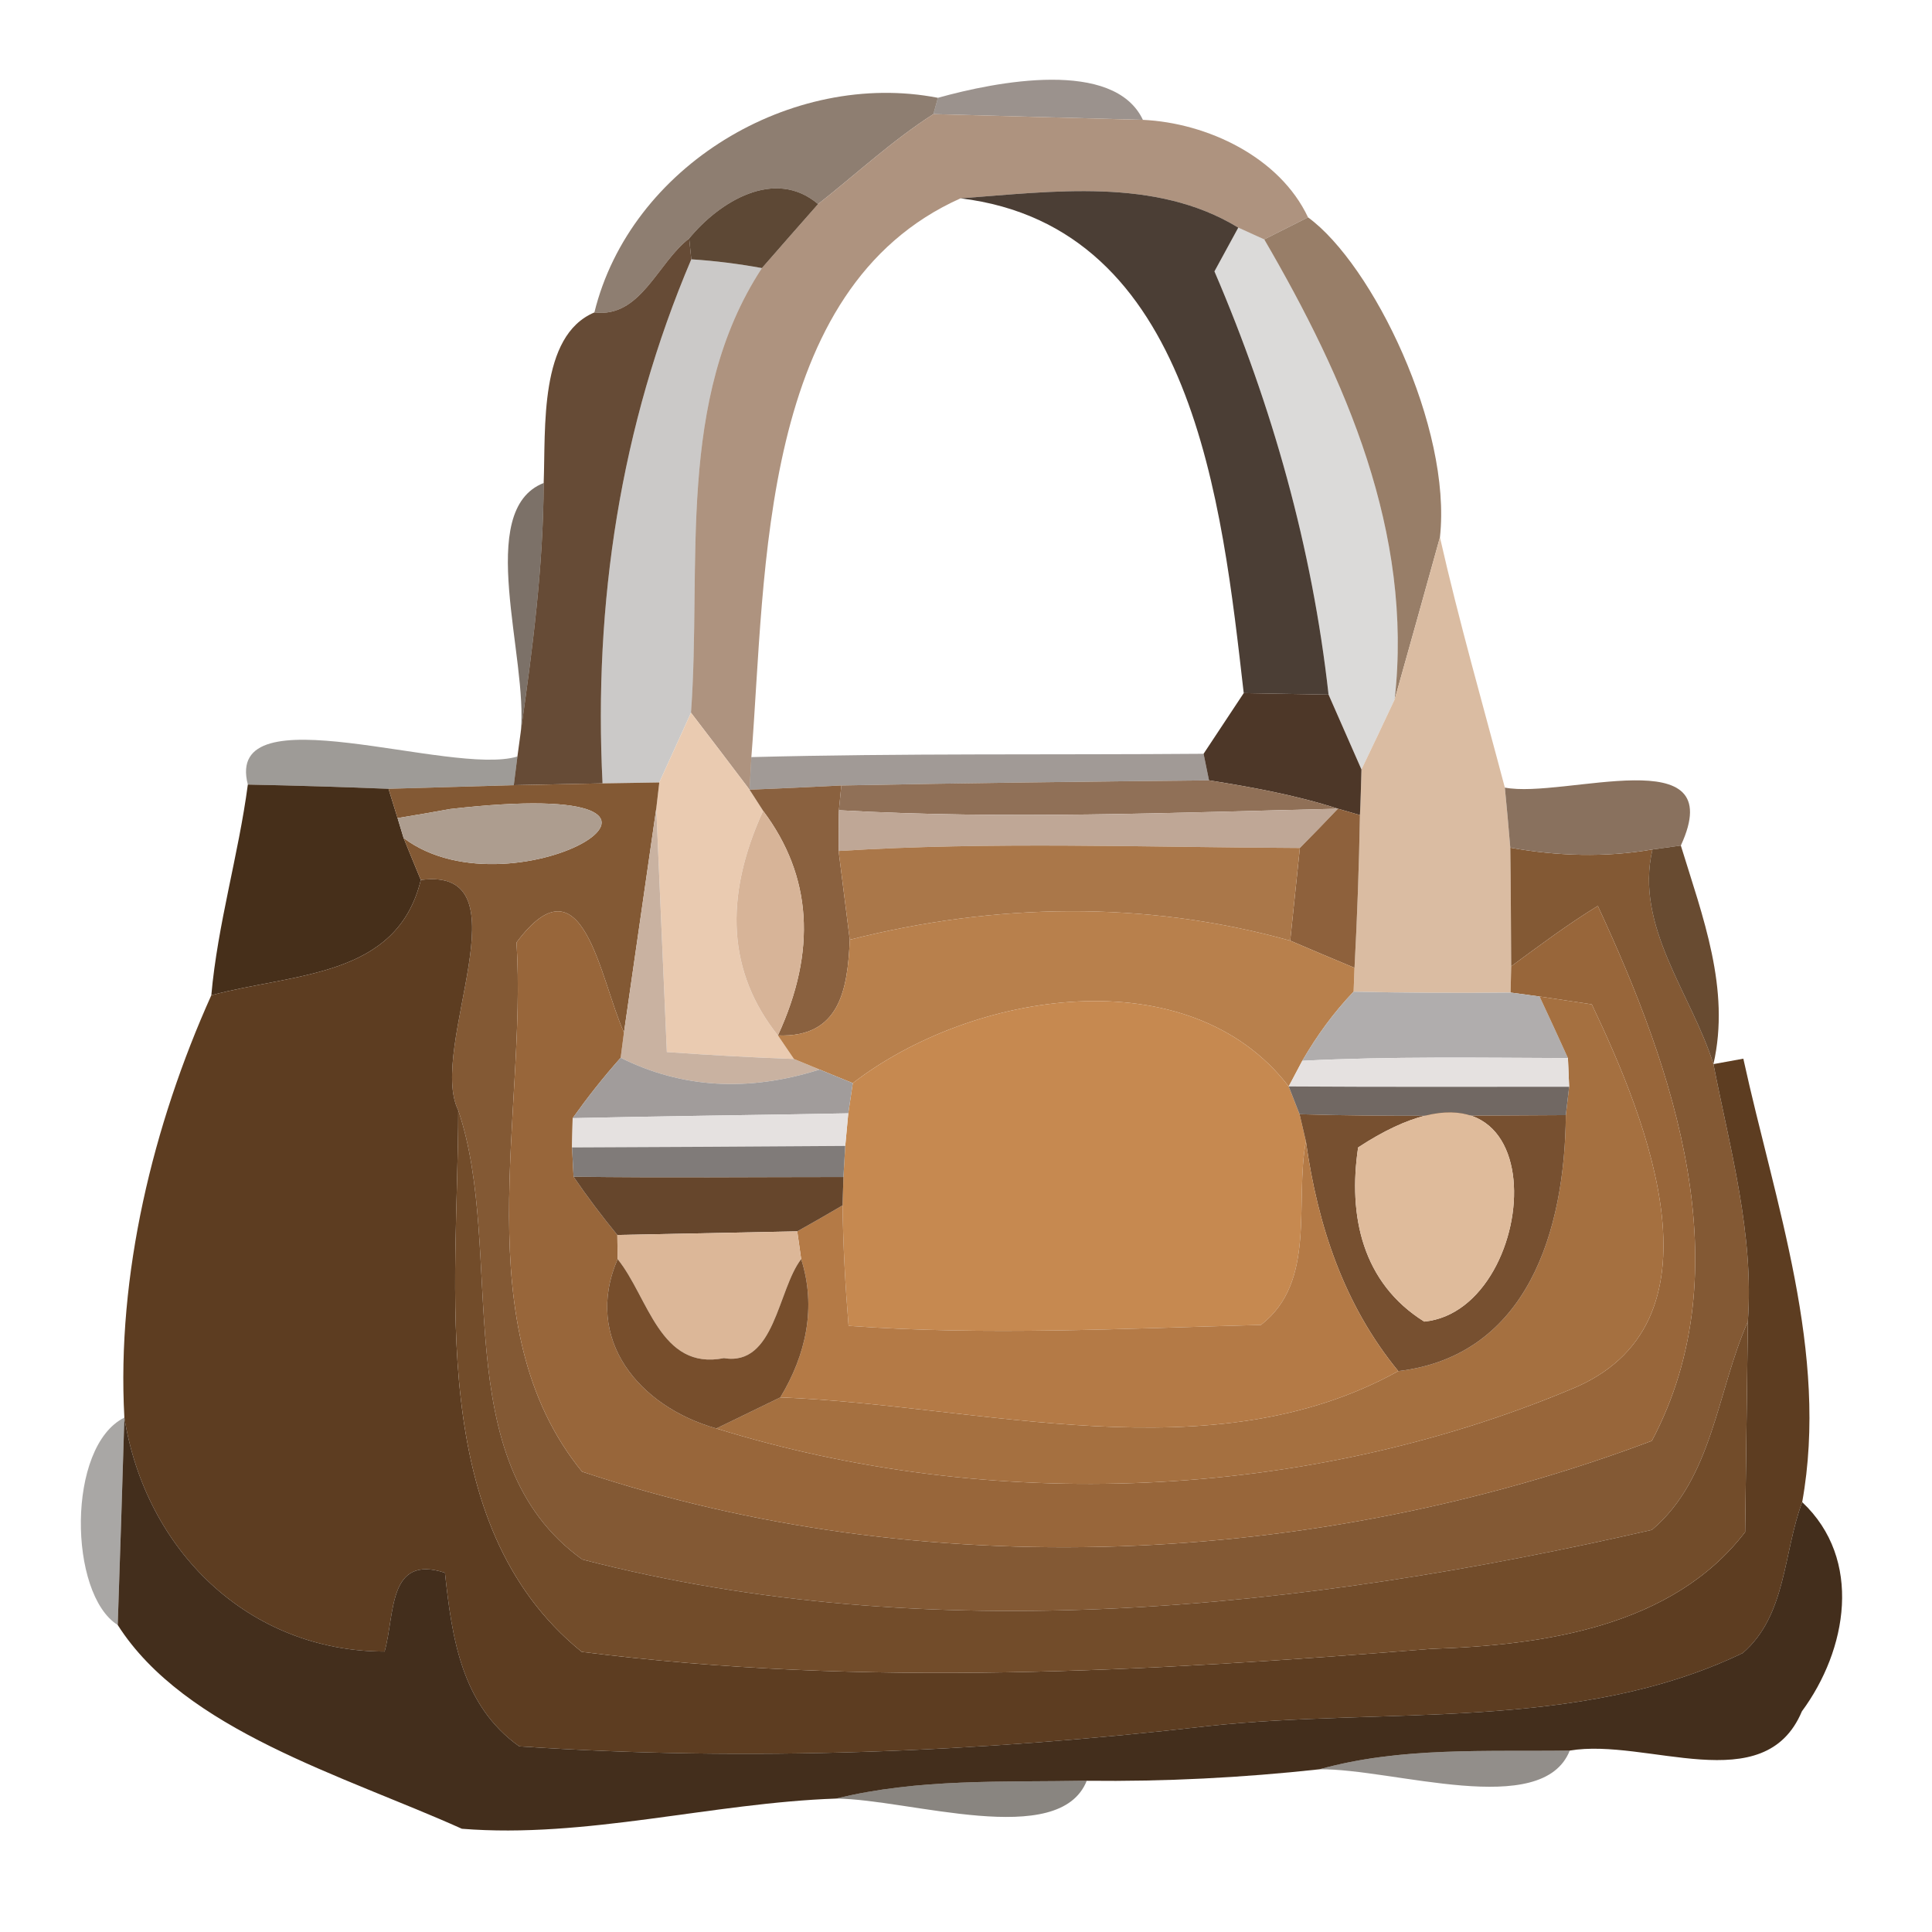 <?xml version="1.0" encoding="UTF-8" ?>
<!DOCTYPE svg PUBLIC "-//W3C//DTD SVG 1.1//EN" "http://www.w3.org/Graphics/SVG/1.1/DTD/svg11.dtd">
<svg width="64pt" height="64pt" viewBox="0 0 64 64" version="1.1" xmlns="http://www.w3.org/2000/svg">
<g id="#806e60e2">
<path fill="#806e60" opacity="0.89" d=" M 19.69 10.35 C 20.88 5.50 26.23 2.30 31.07 3.24 L 30.92 3.78 C 29.56 4.65 28.37 5.76 27.10 6.76 C 25.66 5.54 23.82 6.69 22.83 7.90 C 21.78 8.70 21.23 10.54 19.69 10.35 Z" />
</g>
<g id="#61534ba0">
<path fill="#61534b" opacity="0.63" d=" M 31.07 3.24 C 33.00 2.70 36.90 1.94 37.86 3.97 C 36.12 3.92 32.65 3.83 30.92 3.78 L 31.07 3.24 Z" />
</g>
<g id="#ab8f7af6">
<path fill="#ab8f7a" opacity="0.96" d=" M 27.10 6.76 C 28.37 5.76 29.56 4.65 30.92 3.78 C 32.65 3.83 36.12 3.92 37.86 3.97 C 39.99 4.07 42.39 5.20 43.33 7.20 C 42.97 7.38 42.24 7.75 41.88 7.93 L 41.02 7.54 C 38.27 5.86 34.85 6.35 31.82 6.57 C 25.13 9.56 25.38 18.90 24.89 25.08 L 24.83 26.16 C 24.19 25.31 23.54 24.46 22.89 23.61 C 23.25 18.68 22.38 13.25 25.24 8.88 C 25.86 8.17 26.48 7.46 27.10 6.76 Z" />
</g>
<g id="#48301be0">
<path fill="#48301b" opacity="0.88" d=" M 22.83 7.90 C 23.82 6.69 25.66 5.54 27.10 6.76 C 26.48 7.46 25.86 8.17 25.24 8.88 C 24.47 8.74 23.69 8.64 22.90 8.59 L 22.83 7.90 Z" />
</g>
<g id="#312218dd">
<path fill="#312218" opacity="0.87" d=" M 31.82 6.57 C 34.85 6.35 38.27 5.86 41.02 7.54 C 40.82 7.90 40.43 8.63 40.23 8.99 C 42.15 13.46 43.47 18.16 44.01 23.01 C 43.30 23.00 41.90 22.97 41.20 22.96 C 40.48 16.69 39.54 7.51 31.82 6.57 Z" />
</g>
<g id="#91755eed">
<path fill="#91755e" opacity="0.93" d=" M 43.33 7.20 C 45.47 8.76 48.10 14.16 47.70 17.80 C 47.33 19.14 46.58 21.82 46.20 23.17 C 46.82 17.64 44.57 12.55 41.88 7.93 C 42.24 7.75 42.97 7.38 43.33 7.20 Z" />
</g>
<g id="#5f432df2">
<path fill="#5f432d" opacity="0.95" d=" M 19.69 10.35 C 21.23 10.54 21.78 8.70 22.83 7.90 L 22.90 8.59 C 20.55 14.11 19.66 19.99 19.96 25.95 C 19.23 25.97 17.76 25.99 17.02 26.01 L 17.14 25.06 L 17.25 24.25 C 17.64 21.51 18.00 18.76 18.01 16.00 C 18.08 14.19 17.85 11.12 19.69 10.35 Z" />
</g>
<g id="#140d0939">
<path fill="#140d09" opacity="0.22" d=" M 22.90 8.59 C 23.69 8.64 24.47 8.74 25.24 8.88 C 22.38 13.25 23.25 18.68 22.89 23.61 C 22.63 24.19 22.10 25.34 21.84 25.92 C 21.37 25.93 20.43 25.94 19.96 25.95 C 19.66 19.99 20.55 14.11 22.90 8.59 Z" />
</g>
<g id="#0e090627">
<path fill="#0e0906" opacity="0.15" d=" M 40.23 8.99 C 40.43 8.63 40.82 7.90 41.02 7.54 L 41.88 7.93 C 44.57 12.55 46.82 17.64 46.20 23.17 C 45.93 23.75 45.38 24.91 45.10 25.49 C 44.83 24.87 44.28 23.63 44.01 23.01 C 43.47 18.16 42.15 13.46 40.23 8.99 Z" />
</g>
<g id="#332113a4">
<path fill="#332113" opacity="0.64" d=" M 17.25 24.25 C 17.51 21.80 15.71 16.90 18.01 16.00 C 18.00 18.76 17.64 21.51 17.25 24.25 Z" />
</g>
<g id="#dabca2fd">
<path fill="#dabca2" opacity="1.00" d=" M 46.20 23.17 C 46.58 21.82 47.33 19.14 47.70 17.80 C 48.33 20.58 49.12 23.33 49.85 26.09 C 49.90 26.58 49.99 27.58 50.03 28.08 C 50.05 29.39 50.05 30.70 50.06 32.01 L 50.04 32.88 C 48.31 32.90 46.57 32.89 44.84 32.85 L 44.87 32.06 C 44.96 30.37 45.02 28.68 45.05 27.00 C 45.07 26.62 45.09 25.87 45.10 25.49 C 45.38 24.91 45.93 23.75 46.20 23.17 Z" />
</g>
<g id="#483222f8">
<path fill="#483222" opacity="0.97" d=" M 41.20 22.96 C 41.90 22.97 43.30 23.00 44.01 23.01 C 44.28 23.63 44.83 24.87 45.10 25.49 C 45.09 25.87 45.07 26.62 45.05 27.00 L 44.32 26.79 C 42.93 26.34 41.49 26.08 40.05 25.85 L 39.87 24.97 C 40.21 24.46 40.87 23.46 41.20 22.96 Z" />
</g>
<g id="#eacbb1fe">
<path fill="#eacbb1" opacity="1.00" d=" M 21.84 25.92 C 22.10 25.34 22.63 24.19 22.89 23.61 C 23.54 24.46 24.19 25.31 24.83 26.16 L 25.28 26.86 C 23.96 29.75 24.12 32.23 25.77 34.30 L 26.30 35.08 C 24.90 35.03 23.49 34.95 22.09 34.85 C 21.97 32.16 21.86 29.47 21.74 26.78 L 21.84 25.92 Z" />
</g>
<g id="#1a11096b">
<path fill="#1a1109" opacity="0.42" d=" M 8.21 25.99 C 7.40 22.88 14.94 25.73 17.14 25.06 L 17.02 26.01 C 15.64 26.05 14.26 26.09 12.87 26.13 C 11.32 26.07 9.77 26.02 8.21 25.99 Z" />
</g>
<g id="#291b106f">
<path fill="#291b10" opacity="0.44" d=" M 24.89 25.08 C 29.89 24.95 34.88 25.01 39.87 24.97 L 40.05 25.85 C 35.99 25.89 31.93 25.94 27.87 26.02 C 27.11 26.06 25.59 26.13 24.83 26.16 L 24.89 25.08 Z" />
</g>
<g id="#432b16f9">
<path fill="#432b16" opacity="0.98" d=" M 8.21 25.99 C 9.77 26.02 11.32 26.07 12.87 26.13 L 13.17 27.10 L 13.37 27.76 C 13.51 28.11 13.80 28.81 13.94 29.15 C 13.15 32.40 9.74 32.23 7.00 32.97 C 7.21 30.61 7.90 28.33 8.21 25.99 Z" />
</g>
<g id="#835934ff">
<path fill="#835934" opacity="1.00" d=" M 12.87 26.13 C 14.26 26.09 15.64 26.05 17.02 26.01 C 17.76 25.99 19.23 25.97 19.96 25.95 C 20.43 25.94 21.37 25.93 21.84 25.92 L 21.74 26.78 C 21.38 29.25 21.03 31.73 20.67 34.20 C 19.87 32.44 19.32 28.26 17.11 31.22 C 17.47 36.83 15.37 43.95 19.28 48.75 C 30.55 52.51 43.57 51.93 54.72 47.73 C 57.74 42.03 55.44 35.42 52.93 30.01 C 51.93 30.62 51.00 31.32 50.06 32.01 C 50.05 30.70 50.05 29.39 50.03 28.08 C 51.59 28.36 53.17 28.41 54.74 28.14 C 54.14 30.69 56.03 32.92 56.76 35.25 C 57.31 38.07 58.11 40.88 57.90 43.78 C 56.88 46.07 56.74 48.98 54.72 50.68 C 43.23 53.31 30.82 54.65 19.29 51.66 C 14.71 48.38 16.77 41.46 15.18 36.78 C 14.15 34.71 17.53 28.68 13.94 29.15 C 13.80 28.81 13.51 28.11 13.37 27.76 C 17.06 30.54 25.21 25.62 14.91 26.80 C 14.48 26.88 13.61 27.03 13.17 27.10 L 12.87 26.13 Z" />
</g>
<g id="#8a613fff">
<path fill="#8a613f" opacity="1.00" d=" M 24.83 26.16 C 25.59 26.13 27.11 26.06 27.87 26.02 L 27.79 26.84 C 27.78 27.18 27.78 27.86 27.78 28.19 C 27.87 28.93 28.06 30.39 28.15 31.13 C 28.08 32.78 27.82 34.38 25.77 34.30 C 27.06 31.50 26.90 29.02 25.28 26.86 L 24.83 26.16 Z" />
</g>
<g id="#907057ff">
<path fill="#907057" opacity="1.00" d=" M 27.87 26.02 C 31.93 25.94 35.99 25.89 40.05 25.85 C 41.49 26.08 42.93 26.34 44.32 26.79 C 38.81 26.92 33.29 27.15 27.79 26.84 L 27.87 26.02 Z" />
</g>
<g id="#89715efb">
<path fill="#89715e" opacity="1.00" d=" M 49.85 26.09 C 51.81 26.47 57.33 24.43 55.68 28.01 L 54.74 28.14 C 53.17 28.41 51.59 28.36 50.03 28.08 C 49.99 27.58 49.90 26.58 49.85 26.09 Z" />
</g>
<g id="#ad9d8fff">
<path fill="#ad9d8f" opacity="1.00" d=" M 13.17 27.10 C 13.61 27.03 14.48 26.88 14.91 26.80 C 25.21 25.62 17.06 30.54 13.37 27.76 L 13.17 27.10 Z" />
</g>
<g id="#c9b2a1ff">
<path fill="#c9b2a1" opacity="1.00" d=" M 20.67 34.20 C 21.03 31.73 21.38 29.25 21.74 26.78 C 21.86 29.47 21.97 32.16 22.09 34.85 C 23.49 34.95 24.90 35.03 26.30 35.08 L 27.15 35.43 C 24.79 36.18 22.59 36.05 20.56 35.04 L 20.67 34.20 Z" />
</g>
<g id="#d7b498ff">
<path fill="#d7b498" opacity="1.00" d=" M 25.28 26.86 C 26.90 29.02 27.06 31.50 25.77 34.30 C 24.12 32.23 23.96 29.75 25.28 26.86 Z" />
</g>
<g id="#bfa796ff">
<path fill="#bfa796" opacity="1.00" d=" M 27.78 28.19 C 27.78 27.86 27.78 27.18 27.79 26.84 C 33.29 27.15 38.81 26.92 44.32 26.79 C 44.01 27.12 43.38 27.77 43.06 28.09 C 37.97 28.07 32.87 27.87 27.78 28.19 Z" />
</g>
<g id="#8e613cff">
<path fill="#8e613c" opacity="1.00" d=" M 44.32 26.79 L 45.05 27.00 C 45.02 28.68 44.96 30.37 44.87 32.06 C 44.34 31.84 43.27 31.39 42.74 31.16 C 42.82 30.40 42.98 28.86 43.06 28.09 C 43.38 27.77 44.01 27.12 44.32 26.79 Z" />
</g>
<g id="#aa7749ff">
<path fill="#aa7749" opacity="1.00" d=" M 27.78 28.19 C 32.87 27.87 37.97 28.07 43.06 28.09 C 42.98 28.86 42.82 30.40 42.74 31.16 C 37.93 29.82 32.96 29.91 28.15 31.13 C 28.06 30.39 27.87 28.93 27.78 28.19 Z" />
</g>
<g id="#5f4025ef">
<path fill="#5f4025" opacity="0.94" d=" M 54.74 28.14 L 55.68 28.01 C 56.40 30.36 57.33 32.76 56.76 35.25 C 56.03 32.92 54.14 30.69 54.74 28.14 Z" />
</g>
<g id="#5d3d21fc">
<path fill="#5d3d21" opacity="1.00" d=" M 13.94 29.15 C 17.53 28.68 14.15 34.71 15.18 36.78 C 15.18 42.64 14.05 50.49 19.27 54.72 C 28.63 55.91 38.04 55.37 47.42 54.62 C 51.12 54.50 55.40 53.90 57.81 50.75 C 57.83 49.00 57.88 45.52 57.90 43.78 C 58.11 40.88 57.31 38.07 56.76 35.25 L 57.75 35.07 C 58.80 39.87 60.59 44.81 59.70 49.76 C 59.07 51.44 59.18 53.51 57.73 54.76 C 52.25 57.39 45.86 56.54 40.01 57.18 C 32.44 58.05 24.80 58.36 17.20 57.85 C 15.29 56.49 14.97 54.26 14.74 52.10 C 12.84 51.48 13.09 53.47 12.74 54.71 C 8.21 54.70 4.82 51.34 4.12 46.96 C 3.86 42.24 5.07 37.26 7.00 32.97 C 9.74 32.23 13.15 32.40 13.94 29.15 Z" />
</g>
<g id="#98663aff">
<path fill="#98663a" opacity="1.00" d=" M 17.11 31.22 C 19.32 28.26 19.87 32.44 20.67 34.20 L 20.56 35.04 C 19.99 35.68 19.47 36.34 18.97 37.04 L 18.95 38.01 L 19.00 38.98 C 19.45 39.64 19.94 40.29 20.45 40.91 L 20.46 41.71 C 19.31 44.37 21.18 46.60 23.73 47.32 C 32.82 50.14 43.22 49.71 52.02 46.03 C 57.32 43.90 54.57 37.13 52.73 33.27 C 52.30 33.21 51.43 33.07 51.00 33.01 L 50.04 32.88 L 50.06 32.01 C 51.00 31.32 51.93 30.62 52.93 30.01 C 55.44 35.42 57.74 42.03 54.72 47.73 C 43.57 51.93 30.55 52.51 19.28 48.75 C 15.37 43.95 17.47 36.83 17.11 31.22 Z" />
</g>
<g id="#b8804cff">
<path fill="#b8804c" opacity="1.00" d=" M 28.15 31.13 C 32.96 29.91 37.93 29.82 42.74 31.16 C 43.27 31.39 44.34 31.84 44.87 32.06 L 44.84 32.85 C 44.18 33.54 43.62 34.31 43.14 35.14 L 42.69 35.99 C 39.38 31.68 32.20 32.83 28.25 35.88 C 27.97 35.77 27.42 35.54 27.15 35.43 L 26.30 35.08 L 25.77 34.30 C 27.82 34.38 28.08 32.78 28.15 31.13 Z" />
</g>
<g id="#c68950ff">
<path fill="#c68950" opacity="1.00" d=" M 28.25 35.88 C 32.20 32.83 39.38 31.68 42.69 35.99 L 43.05 36.91 L 43.26 37.81 C 42.88 39.84 43.62 42.46 41.77 43.89 C 37.22 44.01 32.65 44.25 28.11 43.92 C 28.00 42.59 27.93 41.26 27.91 39.93 L 27.94 38.99 L 28.00 37.96 L 28.10 36.88 L 28.25 35.88 Z" />
</g>
<g id="#b0adadff">
<path fill="#b0adad" opacity="1.00" d=" M 43.14 35.14 C 43.62 34.31 44.18 33.54 44.84 32.85 C 46.57 32.89 48.31 32.90 50.04 32.88 L 51.00 33.01 C 51.24 33.52 51.71 34.54 51.94 35.05 C 49.01 35.04 46.08 34.99 43.14 35.14 Z" />
</g>
<g id="#a57040ff">
<path fill="#a57040" opacity="1.00" d=" M 51.00 33.01 C 51.43 33.07 52.30 33.21 52.73 33.27 C 54.57 37.13 57.32 43.90 52.02 46.03 C 43.22 49.71 32.82 50.14 23.73 47.32 C 24.26 47.06 25.32 46.55 25.85 46.29 C 32.53 46.55 40.11 48.86 46.32 45.42 C 50.61 44.91 51.84 40.76 51.87 36.94 L 51.98 36.00 L 51.94 35.05 C 51.71 34.54 51.24 33.52 51.00 33.01 Z" />
</g>
<g id="#a19c9bff">
<path fill="#a19c9b" opacity="1.00" d=" M 18.97 37.04 C 19.47 36.34 19.99 35.68 20.56 35.04 C 22.59 36.05 24.79 36.18 27.15 35.43 C 27.42 35.54 27.97 35.77 28.25 35.88 L 28.10 36.88 C 25.05 36.94 22.01 36.97 18.97 37.04 Z" />
</g>
<g id="#e5e1e0ff">
<path fill="#e5e1e0" opacity="1.00" d=" M 43.14 35.14 C 46.08 34.99 49.01 35.04 51.94 35.05 L 51.98 36.00 C 48.88 36.00 45.79 36.01 42.69 35.99 L 43.14 35.14 Z" />
<path fill="#e5e1e0" opacity="1.00" d=" M 18.97 37.04 C 22.01 36.97 25.05 36.94 28.10 36.88 L 28.00 37.96 C 24.98 37.98 21.97 38.00 18.95 38.01 L 18.97 37.04 Z" />
</g>
<g id="#716863ff">
<path fill="#716863" opacity="1.00" d=" M 42.69 35.99 C 45.79 36.01 48.88 36.00 51.98 36.00 L 51.87 36.94 C 48.93 36.95 45.99 37.00 43.05 36.91 L 42.69 35.99 Z" />
</g>
<g id="#724c2aff">
<path fill="#724c2a" opacity="1.00" d=" M 15.18 36.78 C 16.77 41.46 14.71 48.38 19.29 51.66 C 30.82 54.65 43.23 53.31 54.72 50.68 C 56.74 48.98 56.88 46.07 57.90 43.78 C 57.88 45.52 57.83 49.00 57.81 50.75 C 55.40 53.90 51.12 54.50 47.42 54.62 C 38.04 55.37 28.63 55.91 19.27 54.72 C 14.05 50.49 15.18 42.64 15.18 36.78 Z" />
</g>
<g id="#775030ff">
<path fill="#775030" opacity="1.00" d=" M 43.05 36.91 C 45.99 37.00 48.93 36.95 51.87 36.94 C 51.84 40.76 50.61 44.91 46.32 45.42 C 44.53 43.24 43.65 40.61 43.26 37.81 L 43.05 36.91 M 44.99 38.01 C 44.65 40.28 45.13 42.50 47.18 43.78 C 51.16 43.39 51.81 33.54 44.99 38.01 Z" />
</g>
<g id="#807b79ff">
<path fill="#807b79" opacity="1.00" d=" M 18.95 38.01 C 21.97 38.00 24.98 37.98 28.00 37.96 L 27.94 38.99 C 24.96 38.99 21.98 39.02 19.00 38.98 L 18.95 38.01 Z" />
</g>
<g id="#b47a46ff">
<path fill="#b47a46" opacity="1.00" d=" M 43.26 37.81 C 43.65 40.61 44.53 43.24 46.32 45.42 C 40.11 48.86 32.53 46.55 25.85 46.29 C 26.70 44.88 27.05 43.31 26.54 41.71 L 26.41 40.79 C 26.79 40.58 27.54 40.15 27.91 39.93 C 27.93 41.26 28.00 42.59 28.11 43.92 C 32.65 44.25 37.22 44.01 41.77 43.89 C 43.62 42.46 42.88 39.84 43.26 37.81 Z" />
</g>
<g id="#dfbb9bff">
<path fill="#dfbb9b" opacity="1.00" d=" M 44.99 38.01 C 51.81 33.54 51.16 43.39 47.18 43.78 C 45.13 42.50 44.65 40.28 44.99 38.01 Z" />
</g>
<g id="#66462cff">
<path fill="#66462c" opacity="1.00" d=" M 19.00 38.98 C 21.98 39.02 24.96 38.99 27.94 38.99 L 27.91 39.93 C 27.54 40.15 26.79 40.58 26.41 40.79 C 24.92 40.82 21.94 40.88 20.45 40.91 C 19.94 40.29 19.45 39.64 19.00 38.98 Z" />
</g>
<g id="#dcb798ff">
<path fill="#dcb798" opacity="1.00" d=" M 20.45 40.91 C 21.94 40.88 24.92 40.82 26.41 40.79 L 26.54 41.71 C 25.76 42.72 25.67 45.27 23.98 44.99 C 21.86 45.41 21.48 42.97 20.46 41.71 L 20.45 40.91 Z" />
</g>
<g id="#774e2cff">
<path fill="#774e2c" opacity="1.00" d=" M 23.73 47.32 C 21.18 46.60 19.31 44.37 20.46 41.71 C 21.48 42.97 21.86 45.41 23.98 44.99 C 25.67 45.27 25.76 42.72 26.54 41.71 C 27.05 43.31 26.70 44.88 25.85 46.29 C 25.32 46.55 24.26 47.06 23.73 47.32 Z" />
</g>
<g id="#130c065b">
<path fill="#130c06" opacity="0.36" d=" M 3.90 53.83 C 2.27 52.81 2.20 47.91 4.12 46.96 C 4.07 48.68 3.96 52.11 3.90 53.83 Z" />
</g>
<g id="#3c2613f4">
<path fill="#3c2613" opacity="0.96" d=" M 4.12 46.96 C 4.82 51.34 8.21 54.70 12.74 54.71 C 13.09 53.47 12.84 51.48 14.74 52.10 C 14.97 54.26 15.29 56.49 17.20 57.85 C 24.80 58.36 32.44 58.05 40.01 57.18 C 45.86 56.54 52.25 57.39 57.73 54.76 C 59.18 53.51 59.07 51.44 59.70 49.76 C 61.72 51.66 61.19 54.66 59.69 56.69 C 58.45 59.64 54.55 57.56 52.00 57.99 C 49.22 58.03 46.40 57.86 43.71 58.61 C 41.15 58.89 38.58 59.02 36.00 58.99 C 33.22 59.04 30.42 58.91 27.70 59.58 C 23.60 59.72 19.39 60.91 15.30 60.58 C 11.36 58.81 6.12 57.32 3.90 53.83 C 3.96 52.11 4.07 48.68 4.12 46.96 Z" />
</g>
<g id="#180f0778">
<path fill="#180f07" opacity="0.47" d=" M 43.71 58.61 C 46.40 57.86 49.22 58.03 52.00 57.99 C 51.09 60.28 46.14 58.58 43.71 58.61 Z" />
</g>
<g id="#19100782">
<path fill="#191007" opacity="0.51" d=" M 27.70 59.58 C 30.42 58.91 33.22 59.04 36.00 58.99 C 35.09 61.27 30.13 59.60 27.70 59.58 Z" />
</g>
</svg>
